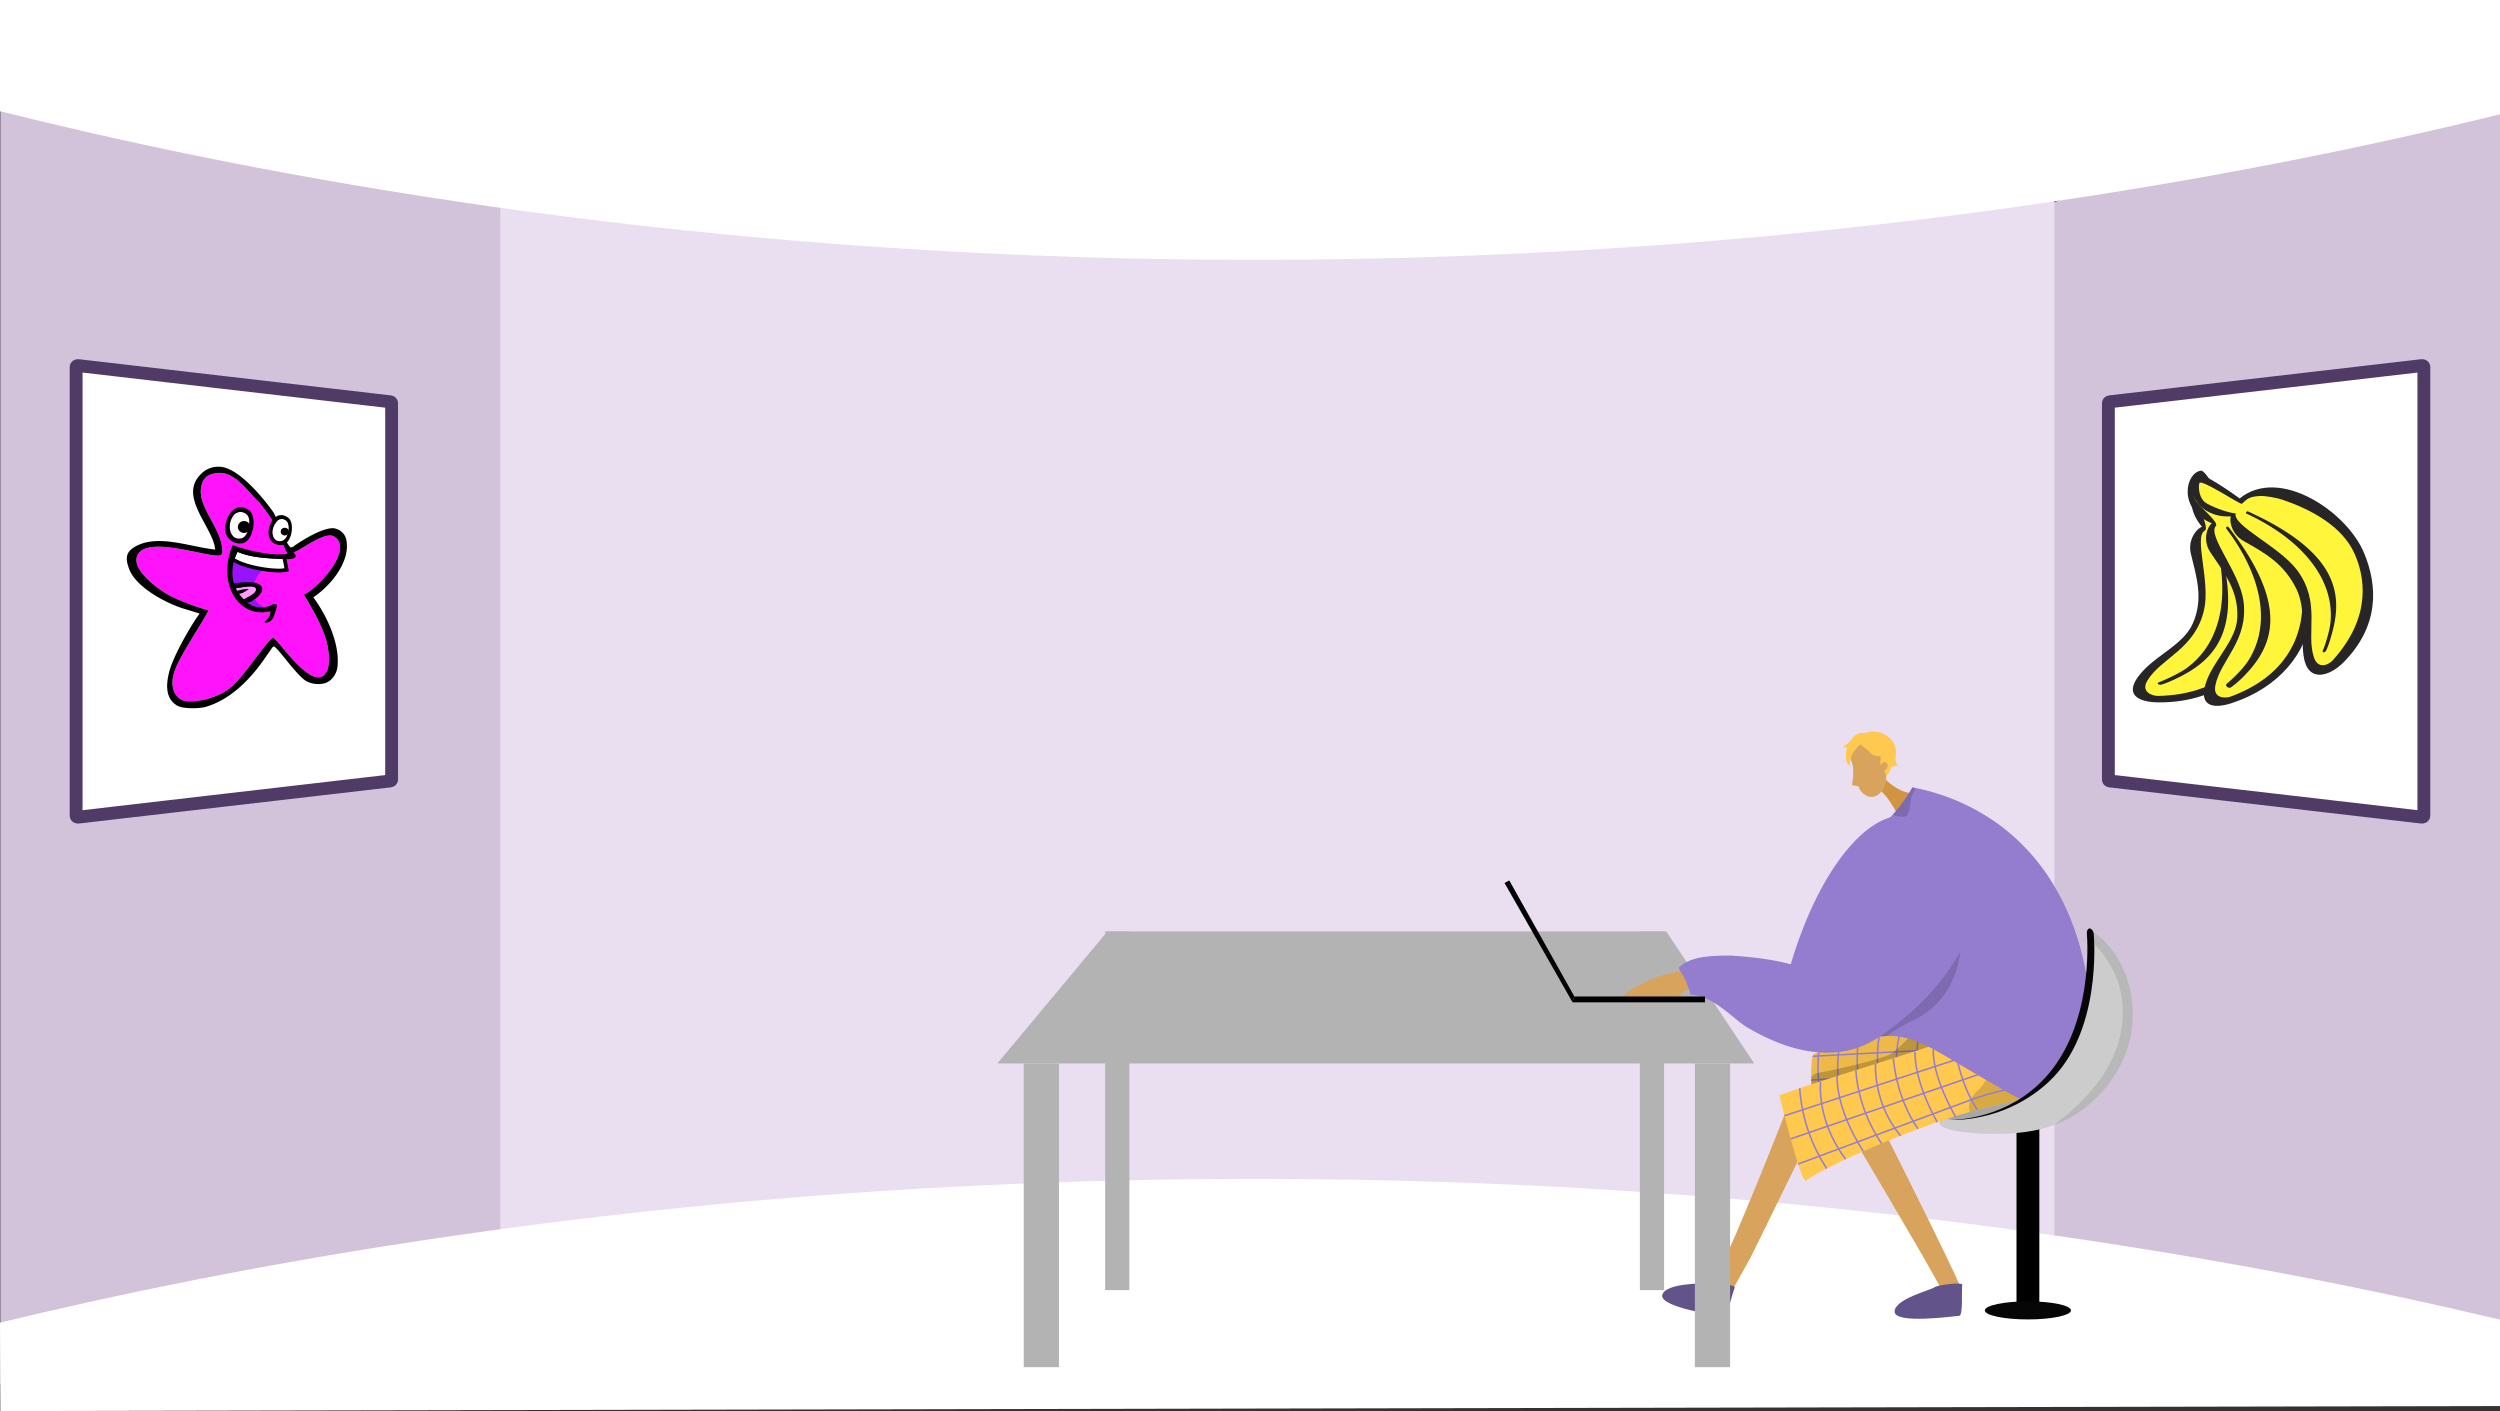 <svg xmlns="http://www.w3.org/2000/svg" xmlns:xlink="http://www.w3.org/1999/xlink" width="1366" height="771" viewBox="0 0 1366 771"><rect x="0" y="0" width="1366" height="771" fill="#333333" stroke="none"/><defs><style>.a,.f,.n{fill:none;}.b{fill:#d2c3db;}.c{fill:#eadff1;}.d,.w{fill:#fff;}.e{fill:#b3b3b3;}.f{stroke:#000;stroke-width:12.476px;}.f,.n,.w{stroke-miterlimit:10;}.g{fill:#060606;}.h{fill:#ccc;}.i{opacity:0.18;}.j{clip-path:url(#a);}.k{fill:#edba49;}.l{opacity:0.3;}.m{opacity:0.5;}.n{stroke:#947dce;stroke-width:0.837px;}.o{opacity:0.2;}.p{fill:#d8a35d;}.q{fill:#62548a;}.r{fill:#d19442;}.s{fill:#ffc84f;}.t{fill:#947dce;}.u{opacity:0.15;}.v{opacity:0.1;}.w{stroke:#4f3b65;stroke-width:7.018px;}.x{fill:#ff13fa;}.y{fill:#9913fa;}.z{fill:#ff9efa;}.aa{fill:#272525;}.aa,.ab{fill-rule:evenodd;}.ab{fill:#fff63b;}</style><clipPath id="a"><path class="a" d="M-1690.136,4016.036s-.7-15.712,1.15-17.9,63.955-15.648,63.955-15.648l17.821,14.351Z"/></clipPath></defs><g transform="translate(2679.899 -3422.081)"><path class="b" d="M-1313.9,3431.617v758.464l-242.228-67.586-32.991-6.263,1.636-558.092,30.118-25.56Z"/><path class="b" d="M-2363.6,3547.552l-16.051,556.371-300.044,74.4V3428.269l298.844,93.571Z"/><path class="c" d="M-1981.922,3511.152H-2406.53v617.384h849.165V3511.152Z"/><path class="d" d="M-2679.9,3482.861c121.657,30.38,335.7,73.888,615,80.372,352.972,8.194,622.429-47.1,751-78.7v-62.454h-1366Z"/><path class="d" d="M-2679.9,4144.765c121.657-29.39,335.7-71.481,615-77.753,352.972-7.928,622.429,45.568,751,76.133v47.19l-1365.8,2.746Z"/><path class="e" d="M-1721.35,4003.174h-413.605l60.117-72.14h305.395Z"/><rect class="e" width="19.237" height="165.923" transform="translate(-2120.527 4003.174)"/><rect class="e" width="13.226" height="195.982" transform="translate(-2076.041 3931.033)"/><rect class="e" width="13.226" height="195.982" transform="translate(-1783.872 3931.033)"/><line class="f" y2="100.112" transform="translate(-1571.845 4037.39)"/><ellipse class="g" cx="23.542" cy="4.938" rx="23.542" ry="4.938" transform="translate(-1595.387 4133.143)"/><path class="h" d="M-1517.365,3994.559c-4.656,14.779-14.879,27.5-27.739,36a58.74,58.74,0,0,1-12.446,6.226c-12.1,4.418-25.373,5.181-38.355,4.755-1.9-.061-23.62-.874-24.228-5.855-.741-6.055,30.1-14.8,55.876-21.16,11.528-10.1,16.62-20.131,19.075-26.606.885-2.338,2.721-7.624,5.131-29.27.995-8.963,1.653-16.792,2.1-23.084.132-1.924.248-3.705.348-5.33C-1516.9,3943.615-1510.211,3971.818-1517.365,3994.559Z"/><path class="i" d="M-1572.088,4021.43s-.051.038-.151.109c-1.662,1.18-13.674,11.387-39.073,12.358-26.936,1.03,55.194-38.5,55.194-38.5Z"/><g class="j"><path class="k" d="M-1567.008,4023.2l-.084,0c-1.141.028-14.218.3-31.365.6-33.839.58-81.845,7.8-96.181,13.154-3.093,1.157-1.961-48.888-1.961-48.888,34.769-2.7,96.084-3.725,98.658-6.171,2.746-2.6,19.694-2.295,23.792-2.182.569.014.892.027.892.027l.029.24,3.129,29.327c.008.052.01.075.01.075C-1569.1,4017-1568.06,4022.329-1567.008,4023.2Z"/><g class="l"><path class="m" d="M-1567.008,4023.2l-.084,0c-1.141.028-14.218.3-31.365.6a9.05,9.05,0,0,1,.047-1.264,9.782,9.782,0,0,1,3.8-6.622,20.274,20.274,0,0,1,4.694-2.809c10.995-7.179,14.59-23.322,15.769-33.392.569.014.892.027.892.027l.029.24c.849,12.28,2.967,28.108,3.129,29.327.008.052.01.075.01.075C-1569.1,4017-1568.06,4022.329-1567.008,4023.2Z"/></g><line class="n" x1="125.141" y2="6.789" transform="translate(-1696.768 3992.841)"/><line class="n" y1="8.61" x2="126.061" transform="translate(-1696.78 4004.097)"/><line class="n" x1="126.547" y2="11.884" transform="translate(-1696.451 4015.165)"/><path class="n" d="M-1580.8,4023.474"/><path class="n" d="M-1597.942,3981.892"/><path class="n" d="M-1596.361,3981.5s-4.345,22.879,2.172,42.215"/><path class="n" d="M-1607.744,3983.369s-6.673,9.916,1.132,41.266"/><path class="n" d="M-1618.808,3984.432s-4.866,13.583,1.729,40.219"/><path class="n" d="M-1631.155,3984.7s-4.324,20.739,3,40.769"/><path class="n" d="M-1641.377,3985.155s-6.9,20.36,3.054,41.456"/><path class="n" d="M-1652.6,3985.648s-4.891,19.26,3.118,42.333"/><path class="n" d="M-1663.379,3986.137s-5.595,16.343,3.2,43.378"/><path class="n" d="M-1672.9,3986.838s-7.837,19.492,2.286,44.407"/><path class="n" d="M-1684.824,3987.262a91.47,91.47,0,0,0,2.9,46.22"/><path class="o" d="M-1691.148,4018.824s-1.912-9.472,4.483-10.522,34.169-7.068,39.724-10.309,17.726-17.491,17.726-17.491l33.887,12.443s-38.652,18.7-40.735,19.279S-1691.148,4018.824-1691.148,4018.824Z"/></g><path class="p" d="M-1703.751,4028.407s-37.984,97.526-42.653,97.443c-8.4-.1-40.432-2.442-8.917,8.809,15.286,7.834,15.673,3.821,17.223.956,1.266-2.341,11.134-19.994,14.7-26.376.8-1.429,36.731-74.975,36.731-74.975Z"/><path class="q" d="M-1732.032,4125.672c.7-1.512-13.365-3.733-15.038-2.85s-22.911.058-24.556,6.843,31.009,11.3,33.273,11.842S-1733.416,4128.644-1732.032,4125.672Z"/><path class="p" d="M-1672.405,4035.19s41.591,69.637,52.346,89.648c-.7,3.46-.828,3.832-1.438,4.008-8.053,2.38-39.352,9.6-5.921,11.048,16.918,2.975,16.1-.974,16.739-4.169.243-1.226.772-4.534,1.986-10.249-2.064-6.761-46.045-94.22-46.045-94.22Z"/><path class="q" d="M-1607.718,4124.086c.261-1.648-13.876.1-15.241,1.405s-22.008,6.37-21.719,13.345,32.923,2.319,35.248,2.214S-1608.23,4127.325-1607.718,4124.086Z"/><path class="r" d="M-1650.675,3847.026s8.574,9.3,17.21,8.39-9.993,11.054-9.993,11.054-4.782-9.683-10.008-13.206S-1650.675,3847.026-1650.675,3847.026Z"/><path class="p" d="M-1701.871,4025.073c4.354-5.237,97.485-37.733,97.485-37.733l37.015,28.548s-121.314,18.728-122.765,21.631S-1706.226,4030.309-1701.871,4025.073Z"/><path class="s" d="M-1550.725,4018.033s-.032.009-.081.019c-1.1.323-36.366,6.8-52.85,11.534-32.534,9.324-77.032,28.73-89.491,37.616-2.689,1.92-14.557-46.71-14.557-46.71,32.883-11.612,91.84-28.486,93.693-31.516,1.977-3.225,18.427-7.317,22.415-8.269.553-.134.868-.205.868-.205l.089.224,10.619,27.516c.022.048.029.069.029.069C-1577.064,4015.421-1551.967,4017.465-1550.725,4018.033Z"/><g class="l"><path class="m" d="M-1550.725,4018.033s-.032.009-.081.019c-1.1.323-36.366,6.8-52.85,11.534a9.223,9.223,0,0,1-.282-1.233,9.781,9.781,0,0,1,1.953-7.38,20.234,20.234,0,0,1,3.806-3.929c8.761-9.782,8.052-26.3,6.583-36.337.553-.134.868-.205.868-.205l.089.224c4,11.641,10.147,26.381,10.619,27.516.022.048.029.069.029.069C-1577.064,4015.421-1551.967,4017.465-1550.725,4018.033Z"/></g><line class="n" x1="119.112" y2="38.971" transform="translate(-1704.871 3992.739)"/><line class="n" y1="40.968" x2="119.529" transform="translate(-1701.495 4003.375)"/><path class="n" d="M-1564.555,4014.1l-10.992,1.805a155.354,155.354,0,0,0-28.937,7.672l-92.979,34.535"/><path class="n" d="M-1586.688,4024.7"/><path class="n" d="M-1614.012,3988.979"/><path class="n" d="M-1612.585,3988.2s1.729,23.224,13.032,40.211"/><path class="n" d="M-1623.1,3992.945s-3.877,11.306,11.782,39.564"/><path class="n" d="M-1633.508,3996.837s-1.182,14.38,12.087,38.4"/><path class="n" d="M-1645.366,4000.291s1.2,21.151,13.461,38.6"/><path class="n" d="M-1655.12,4003.381s-1.387,21.451,13.688,39.25"/><path class="n" d="M-1665.832,4006.765s.265,19.869,13.977,40.08"/><path class="n" d="M-1676.116,4010.029s-1.172,17.234,14.322,41.069"/><path class="n" d="M-1685.126,4013.171s-2.521,20.856,13.71,42.3"/><path class="n" d="M-1696.538,4016.67a91.468,91.468,0,0,0,14.767,43.893"/><path class="p" d="M-1758.776,3952.445a67.31,67.31,0,0,0-18.884,4.771,67.3,67.3,0,0,0-16.8,10.039l31.507.993a9.639,9.639,0,0,1,2.485-3.776,10.064,10.064,0,0,1,6.56-2.585Q-1756.341,3957.167-1758.776,3952.445Z"/><path class="s" d="M-1660.667,3836.091s13.772,17.637,15.235-.669C-1644.274,3820.941-1670.062,3823.531-1660.667,3836.091Z"/><path class="s" d="M-1656.429,3833.369s-6.2-.05-10.119,2.247c-1.187.7-2.8.471-3.166,1.961,0,0,4.475-15.7,14.688-11.9s12.771,4.985,3.838,23.547C-1651.188,3849.225-1646.791,3835.111-1656.429,3833.369Z"/><path class="s" d="M-1662.849,3824.206s4.719-4.949,12.653-.847c5.394,2.788,6.678,7.583,6.126,11.08s.49,5.421,1.28,5.757c0,0-3.378,1.364-3.833.238,0,0,.79,1.915-3.3,6.592a5.249,5.249,0,0,0-1.941-6.355C-1655.484,3838.2-1662.849,3824.206-1662.849,3824.206Z"/><path class="p" d="M-1669.113,3835.992a17.051,17.051,0,0,1,1.69,5.4,26.4,26.4,0,0,1-.13,6.335c-.133,1.382-.3,2.525-.431,3.323l3.583.721a8.135,8.135,0,0,0,3.3,4.457c7.511,5.294,14.667-6.735,10.713-13.045.047.074.963-.73,1.017-.788a3.392,3.392,0,0,0,.913-2.022,1.71,1.71,0,0,0-.233-1.037,2.018,2.018,0,0,0-1.539-.8c-1.276-.126-1.459.836-1.992,1.744-.64-.847.311-4.329-.329-5.176a6.316,6.316,0,0,1-3.413-.261c-1.826-.709-2.135-1.972-4.663-3.863-1.639-1.226-3.118-2.8-4.074-2.388-1.156.495-2.166,1.169-3.739,3.347C-1669.239,3833.056-1668.488,3835.629-1669.113,3835.992Z"/><path class="s" d="M-1658.995,3824.15s-1.911-3.04-6.254-.911a6.911,6.911,0,0,0-2.751,2.6,11.7,11.7,0,0,1-4.691,3.929s.568,1.073,2.462.757c-.784.131-1.03,3.307-1.065,3.827-.128,1.941.189,4.9,1.852,6.187.542-2.253.61-4.349,1.716-6.5a18.6,18.6,0,0,1,4.552-5.361C-1662.88,3828.426-1658.916,3824.275-1658.995,3824.15Z"/><path class="t" d="M-1551.221,4030.4c-7.532,3.011-24.8-7.18-59.359-27.562-14-8.253-25.073-15.338-38.417-14.654-1.14.057-2.28.171-3.457.342a38.019,38.019,0,0,0-5.4,1.216,43.833,43.833,0,0,0-13.173,6.733c-.028-.389-.047-.788-.076-1.2-.427-6.753-.826-15.348-.978-25.311-.019-1.453-.038-2.973-.047-4.549-.39-28.607-.181-74.736,16.43-88.744a90.306,90.306,0,0,0,9.754-9.2c.978-1.083,1.995-2.251,3.02-3.514a86.775,86.775,0,0,0,7.95-11.663c.455.085.93.18,1.405.275a116.766,116.766,0,0,1,42.6,17.741c43.033,29.29,50.175,77.984,51.942,90.121C-1535.987,3981.177-1534.42,4023.687-1551.221,4030.4Z"/><path class="u" d="M-1634.233,3979.439a92.885,92.885,0,0,0-14.76,8.747c-1.139.057-2.288.171-3.466.342a37.872,37.872,0,0,0-5.385,1.216c-.285-5.623-.532-12.176-.636-19.451-.019-1.453-.038-2.973-.057-4.55,14.882-25.073,45.948-73.548,49.538-47.923C-1604.26,3951.668-1616.739,3971.091-1634.233,3979.439Z"/><path class="t" d="M-1762.51,3950.708c-.185,1.359,1.274,2,3.71,7.421a49.926,49.926,0,0,1,2.651,7.422c12.875.769,23.541,13.547,30.875,17.869,12.858,7.579,33.368,17.116,54.6,12.723,12.153-2.516,20.145-8.908,30.215-16.963a130.951,130.951,0,0,0,32.865-39.227c.792-2.64,10.742-37.771-11.132-60.43-2.868-2.971-10.24-10.608-19.613-11.662-21.335-2.4-47.977,29.882-63.08,81.1-7.857-2.045-16.819-3.7-32.48-4.749C-1748.864,3944.109-1756.943,3945.493-1762.51,3950.708Z"/><path d="M-1857.825,3904.539l2.584-1.392,35.582,63.412-.994,3.18Z"/><path d="M-1748.3,3969.739v-3.18h-71.363l-.994,3.18Z"/><path class="u" d="M-1633.564,3852.572a8.117,8.117,0,0,1-1.168,3.267c-1.6,2.156-1.2,7.988-2.194,9.773s-.389,3.581-6.5,2.318c-.922-.19-1.757-.342-2.517-.456.978-1.083,1.995-2.251,3.02-3.514a86.775,86.775,0,0,0,7.95-11.663C-1634.514,3852.382-1634.039,3852.477-1633.564,3852.572Z"/><path class="h" d="M-1576.278,4024.518s20.948-17.531,24.026-23.271,10.484-22.172,10.484-22.172l5.323-16.2,6.058,36.385-7.833,19.9-6.191,6.463-6.972,6.265-9.6-.421Z"/><path class="g" d="M-1614.587,4034.056c5.25-.154,31.827-1.091,52.065-23,26.175-28.34,23.254-74,22.907-78.651-.239-1.547.455-2.81,1.211-2.991.837-.2,2.248.807,2.5,2.69.368,4.284,4.092,54.363-24.447,80.985C-1582.785,4034.014-1609.636,4034.2-1614.587,4034.056Z"/><path class="v" d="M-1517.365,3994.559c-4.656,14.779-14.879,27.5-27.739,36a58.74,58.74,0,0,1-12.446,6.226c9.742-7.359,18.765-15.874,25.555-25.472,11.451-16.184,16.045-37.968,7.857-56.579a57.3,57.3,0,0,0-13.817-19.169c.132-1.924.248-3.705.348-5.33C-1516.9,3943.615-1510.211,3971.818-1517.365,3994.559Z"/><rect class="e" width="19.237" height="165.923" transform="translate(-1753.813 4003.174)"/><path class="w" d="M-1527.878,3642.32v205.775c0,.353.351.653.828.708l68.944,8,21.89,2.53,79.581,9.239c.6.069,1.136-.268,1.136-.709V3622.548c0-.441-.54-.778-1.136-.709l-79.581,9.239-21.89,2.529-68.944,8C-1527.527,3641.667-1527.878,3641.967-1527.878,3642.32Z"/><path class="w" d="M-2465.921,3642.32v205.775c0,.353-.351.653-.827.708l-68.945,8-21.889,2.53-79.582,9.239c-.6.069-1.135-.268-1.135-.709V3622.548c0-.441.539-.778,1.135-.709l79.582,9.239,21.889,2.529,68.945,8C-2466.272,3641.667-2465.921,3641.967-2465.921,3642.32Z"/><path class="x" d="M-2537.973,3696.911c-7.485-7.151-13.8-17.706-23.74-16.308-3.454.487-6.084,1.627-7.437,4.832-5.248,12.431,11.092,24.641,10.758,38.493-.029,1.209-1.038,1.808-2.647,1.757-9.349-.29-37.984-10.394-43.515-.651-4.511,7.946,11.212,19.043,17.107,22.312,4.216,2.337,15.8,6.905,21.52,8.132-2.667,5.495-9.23,15.144-15,25.627-3.107,5.645-6.623,13.1-3.53,19.518.918,1.905,3.476,4.169,5.7,4.487,6.746.963,19.1-1.859,26.068-8.394,7.564-7.091,19.737-26.041,21.995-26.083s19.813,27.417,27.7,20.424c4.579-4.059,2.7-14.2,1.291-19.318-2.3-8.381-10.093-21.612-12.222-24.719,7.449-3.181,27.469-24.556,16.767-31.68-4.905-3.267-17.069,6.54-21.877,8.441a2.218,2.218,0,0,1-.755.15c-3.274.529-3.721-1.429-6.712-8.91-3.205-8.022-11.469-18.11-11.468-18.11Z"/><path d="M-2490.492,3718.047a8.112,8.112,0,0,0-5.853-7.066c-5.012-1.8-17.316,5.463-22.6,9.259h0c-.3.221-.581.426-.837.62-.9.487-2.306.723-3.212-1.777-.418-1.154-1.421-3.667-2.572-6.424a99.261,99.261,0,0,0-4.844-10.5c-.75-1.108-2.077-2.936-3.8-5.112-6.126-7.725-17.3-19.852-25.86-19.946a13.243,13.243,0,0,0-10.589,4.59c-11.511,12.253,7.267,28.513,8.334,40.676-13.791-1.506-29.911-8.017-42.021-2.473-7.331,3.357-7.091,7.336-5.013,13.01,3.735,10.192,20.426,18.838,29.586,21.662,2.983.919,6,1.81,8.96,2.8-3.1,3.825-14.194,22.211-16.631,31.813-1.336,5.267-2.871,14.293,4.413,18.472,3.289,1.887,12.248,1.67,15.8.592,22.852-6.94,35.019-32.575,36.815-32.925s12.461,15.974,18.059,19.043a14.289,14.289,0,0,0,10.314.926c3.594-1.3,6.1-5.1,6.521-8.716,1.453-12.634-5.738-28.03-13.173-38.118C-2499.424,3742.266-2488.918,3729.686-2490.492,3718.047Zm-36.014-3.026c2.99,7.482,3.436,9.439,6.712,8.91a2.219,2.219,0,0,0,.755-.15c4.808-1.9,16.973-11.708,21.876-8.441,10.7,7.124-9.318,28.5-16.768,31.68,2.129,3.107,9.919,16.338,12.223,24.719,1.4,5.116,3.29,15.259-1.292,19.318-7.886,6.994-25.44-20.467-27.7-20.424s-14.432,18.992-21.995,26.083c-6.967,6.534-19.322,9.357-26.068,8.394-2.226-.318-4.784-2.582-5.7-4.487-3.093-6.421.423-13.873,3.53-19.518,5.773-10.483,12.336-20.132,15-25.627-5.722-1.227-17.3-5.795-21.52-8.132-5.9-3.269-21.618-14.366-17.107-22.312,5.531-9.743,34.166.361,43.515.651,1.609.051,2.618-.548,2.647-1.757.335-13.852-16-26.062-10.758-38.493,1.354-3.205,3.984-4.345,7.437-4.832,9.941-1.4,16.256,9.157,23.741,16.308h0S-2529.71,3707-2526.506,3715.021Z"/><path class="y" d="M-2551.583,3727.169c-1.449,4.447-2.759,12.347,2.522,19.6,4.883,6.706,9.933,7.573,13.43,7.118-3.243-1.722-6.322-4.223-6.177-9.318.6-2.789.5-10.3,14.56-17.112-9.844-.489-16.141-1.082-22.863-3.852A22.4,22.4,0,0,0-2551.583,3727.169Z"/><path class="z" d="M-2540.04,3744.549c.795-3.767-8.906-1.107-11.74-.98.79,2.445,1.912,4.166,4.916,6.178C-2544.955,3748.426-2540.511,3746.785-2540.04,3744.549Z"/><path d="M-2537.256,3742.206c-2.978-3.256-11.545-1.717-15.479-1.3a5.212,5.212,0,0,0,.611,2.668c.1,0,.217,0,.344,0,2.832-.127,12.535-2.787,11.74.98-.471,2.236-4.912,3.877-6.824,5.2-.08.055-.162.111-.234.165,0,0,1.945,1.568,2.984,1.337C-2541.309,3750.622-2534.367,3745.365-2537.256,3742.206Z"/><path d="M-2543.977,3743.9c-1.793,1.455-4.049,2.928-6.518,2.667-.149-.477-.533-1.1-.138-1.561C-2548.882,3744.47-2545.717,3743.62-2543.977,3743.9Z"/><path class="d" d="M-2527.631,3733.818c-7.379,0-19.26-2.38-24.509-5.794l-.657-.427.243-.744a23.331,23.331,0,0,1,1.551-3.745l.44-.8.841.347c7.085,2.92,13.858,3.37,24.318,3.863l.8.038,1.334,6.835-1.019.184a19.522,19.522,0,0,1-3.341.239Z"/><path d="M-2550.11,3723.6c7.123,2.936,13.764,3.426,24.659,3.938l.981,5.034a18.478,18.478,0,0,1-3.161.225c-6.852,0-18.713-2.222-23.952-5.63a22.32,22.32,0,0,1,1.473-3.567m-.9-2.579-.881,1.591a24.5,24.5,0,0,0-1.629,3.922l-.485,1.49,1.313.854c5.9,3.838,18.564,5.96,25.064,5.96a20.381,20.381,0,0,0,3.522-.257l2.036-.368-.4-2.031-.98-5.033-.305-1.574-1.6-.075c-10.351-.487-17.045-.931-23.977-3.786l-1.679-.693Z"/><path d="M-2520.393,3722.785c-.6-1.146-3.591-5.468-4.3-6.355s-2.268-2.854-1.813-.766,3.626,8.88,3.626,8.88l-.084.17c-11.989,1.786-29.811-4.763-29.811-4.763-4.481,10.086-4.2,23.3,3.383,31.322a17.137,17.137,0,0,0,17.243,4.732,6.21,6.21,0,0,1-2.551,5.186c-1.53.936,0,1.7,2.041.51s2.466-2.806,3.655-6.716-.849-2.977-2.333-2.389a15.6,15.6,0,0,1-4.3,1.29c-3.5.455-8.547-.41-13.43-7.118-5.281-7.252-3.972-15.152-2.522-19.6a22.432,22.432,0,0,1,1.473-3.567c6.722,2.771,13.019,3.363,22.863,3.852.587.028,1.182.058,1.8.086l.364.018C-2513.969,3728.077-2519.794,3723.931-2520.393,3722.785Z"/><path d="M-2522.379,3705.018c-7.57-5.791-13.26,6.893-9.681,12.116a6.789,6.789,0,0,0,6.714,2.681C-2520.417,3718.682-2518.686,3707.846-2522.379,3705.018Zm-2.95,12.417a4.131,4.131,0,0,1-3.831-.3c-3.063-2.621-1.707-7.448.393-9.936a3.543,3.543,0,0,1,5.867.352C-2521.576,3709.816-2522.493,3716.022-2525.329,3717.435Z"/><path class="d" d="M-2528.767,3707.2c-2.1,2.488-3.456,7.315-.393,9.936a4.131,4.131,0,0,0,3.831.3c2.836-1.413,3.754-7.619,2.429-9.888A3.543,3.543,0,0,0-2528.767,3707.2Z"/><ellipse cx="2.206" cy="2.114" rx="2.206" ry="2.114" transform="translate(-2526.506 3710.446)"/><path class="d" d="M-2552.106,3703.419c-2.546,3.022-3.563,9.064.151,12.244a5.017,5.017,0,0,0,4.649.369c3.442-1.716,4.556-9.247,2.951-12A4.932,4.932,0,0,0-2552.106,3703.419Z"/><ellipse cx="3.4" cy="3.258" rx="3.4" ry="3.258" transform="translate(-2549.937 3706.761)"/><path d="M-2543.73,3700.966c-9.182-7.028-16.087,8.363-11.742,14.7a8.232,8.232,0,0,0,8.146,3.253C-2541.346,3717.544-2539.245,3704.4-2543.73,3700.966Zm-3.576,15.066a5.017,5.017,0,0,1-4.649-.369c-3.714-3.18-2.7-9.222-.151-12.244a4.93,4.93,0,0,1,7.749.615C-2542.751,3706.785-2543.864,3714.316-2547.306,3716.032Z"/><path class="aa" d="M-1509.436,3789.191c8.469-9.49,22.632-15.184,27.6-26.281,6.132-13.871,2.044-25.405-1.022-38.546-1.606-7.008,2.774-13.141,6.132-14.455-8.614-10.074-6.716-21.755-1.606-26.719l9.2,3.942a165.745,165.745,0,0,1,2.92,19.857c28.033,3.5,33.582,46.285,22.339,68.186-9.2,17.813-29.494,31.246-57.819,30.661C-1512.794,3805.4-1519.8,3800.726-1509.436,3789.191Z"/><path class="ab" d="M-1474.54,3685.672c-2.92,1.752-6.278,5.84-5.986,9.2.73.876,7.884,15.769,5.4,17.083-6.278,3.213,3.066,27.6-.438,43.219-4.818,21.609-23.507,26.427-30.953,38.692-4.089,6.716,3.358,8.468,5.548,8.468,34.02-.584,47.6-18.981,53.147-30.369,7.3-14.893,2.774-33.29-3.5-47.745-1.315-2.92-4.673-8.322-7.009-10.513-3.8-3.212-4.672-3.5-9.636-3.942C-1468.7,3709.617-1474.54,3685.672-1474.54,3685.672Z"/><path class="aa" d="M-1468.7,3714.873c-.292-1.021-1.753-.583-1.46.293,8.906,29.639,5.11,57.527-15.185,72.127-4.235,3.067-12.7,6.717-14.6,7.447-2.044.73-.438,1.9,1.46,1.314a59.925,59.925,0,0,0,5.84-2.336C-1470.743,3783.789-1452.346,3767.582-1468.7,3714.873Z"/><path class="aa" d="M-1477.314,3679.248c3.066-.438,13.141,19.127,14.747,22.631,27.741-5.84,48.182,32.414,45.408,56.651-2.336,19.711-16.644,38.984-43.364,47.744-10.658,3.505-18.981,1.461-13.433-12.848,4.673-11.681,15.915-21.755,16.5-33.728.73-15.039-7.154-24.529-14.747-35.918-4.088-6.132-2.044-13.579.876-15.769C-1490.162,3700.273-1485.782,3680.416-1477.314,3679.248Z"/><path class="ab" d="M-1478.044,3684.5c-3.212,1.46-5.548,4.672-2.336,10.658,2.044,3.8,13.141,12.265,11.243,14.309-4.819,5.111,12.7,24.968,15.038,40.736,3.067,21.9-12.7,32.56-15.33,46.431-1.461,7.592,6.132,6.862,8.176,6.132,31.684-11.68,37.962-33.436,39.13-45.992,1.46-16.5-9.2-32.122-20.295-43.8-2.19-2.336-7.3-6.424-10.366-7.592-4.673-1.9-4.527-4.818-9.345-3.5C-1462.859,3702.171-1478.044,3684.5-1478.044,3684.5Z"/><path class="aa" d="M-1462.129,3710.2c-.73-.876-1.9,0-1.314.73,18.981,24.968,25.259,52.271,11.535,72.858-2.921,4.381-9.491,10.513-11.1,11.681-1.606,1.314.876,3.212,2.336,2.044a63.106,63.106,0,0,0,5.548-4.672C-1438.038,3776.051-1427.963,3754.3-1462.129,3710.2Z"/><path class="aa" d="M-1480.234,3681c2.628-1.752,21.025,11.1,24.091,13.432,21.61-17.666,58.4,7.009,67.894,29.64,7.738,18.4,8.322,40.152-11.1,59.863-7.738,7.885-19.857,11.535-21.9-3.65-1.606-12.411,1.46-25.259-3.8-36.21-6.716-13.725-16.5-19.419-28.764-26.281-6.132-3.359-8.176-10.075-7.154-13.579C-1480.672,3705.383-1487.1,3685.818-1480.234,3681Z"/><path class="ab" d="M-1478.19,3686.11c-.73,3.212.292,8.322,3.212,10.513,2.629,1.9,11.535,5.548,16.645,5.986-1.752,6.716,23.653,17.959,33.436,30.808,13.433,17.813,4.818,34.457,9.344,47.89,2.483,7.3,8.761,3.358,10.221,1.606,22.193-24.529,17.083-46.722,11.973-58.257-6.717-15.185-23.946-24.237-39.276-29.494-3.067-1.022-9.637-2.336-12.849-2.044-5.11.438-5.986,1.022-9.491,4.235C-1455.7,3697.937-1477.606,3683.336-1478.19,3686.11Z"/><path class="aa" d="M-1451.47,3701.587c-1.022-.438-1.607.876-.876,1.168,28.909,13.433,48.036,34.75,45.846,59.133-.438,5.11-3.212,13.433-4.088,15.331s1.314,1.606,1.9-.146a40.838,40.838,0,0,0,2.044-5.694C-1399.638,3749.039-1399.784,3725.094-1451.47,3701.587Z"/></g></svg>